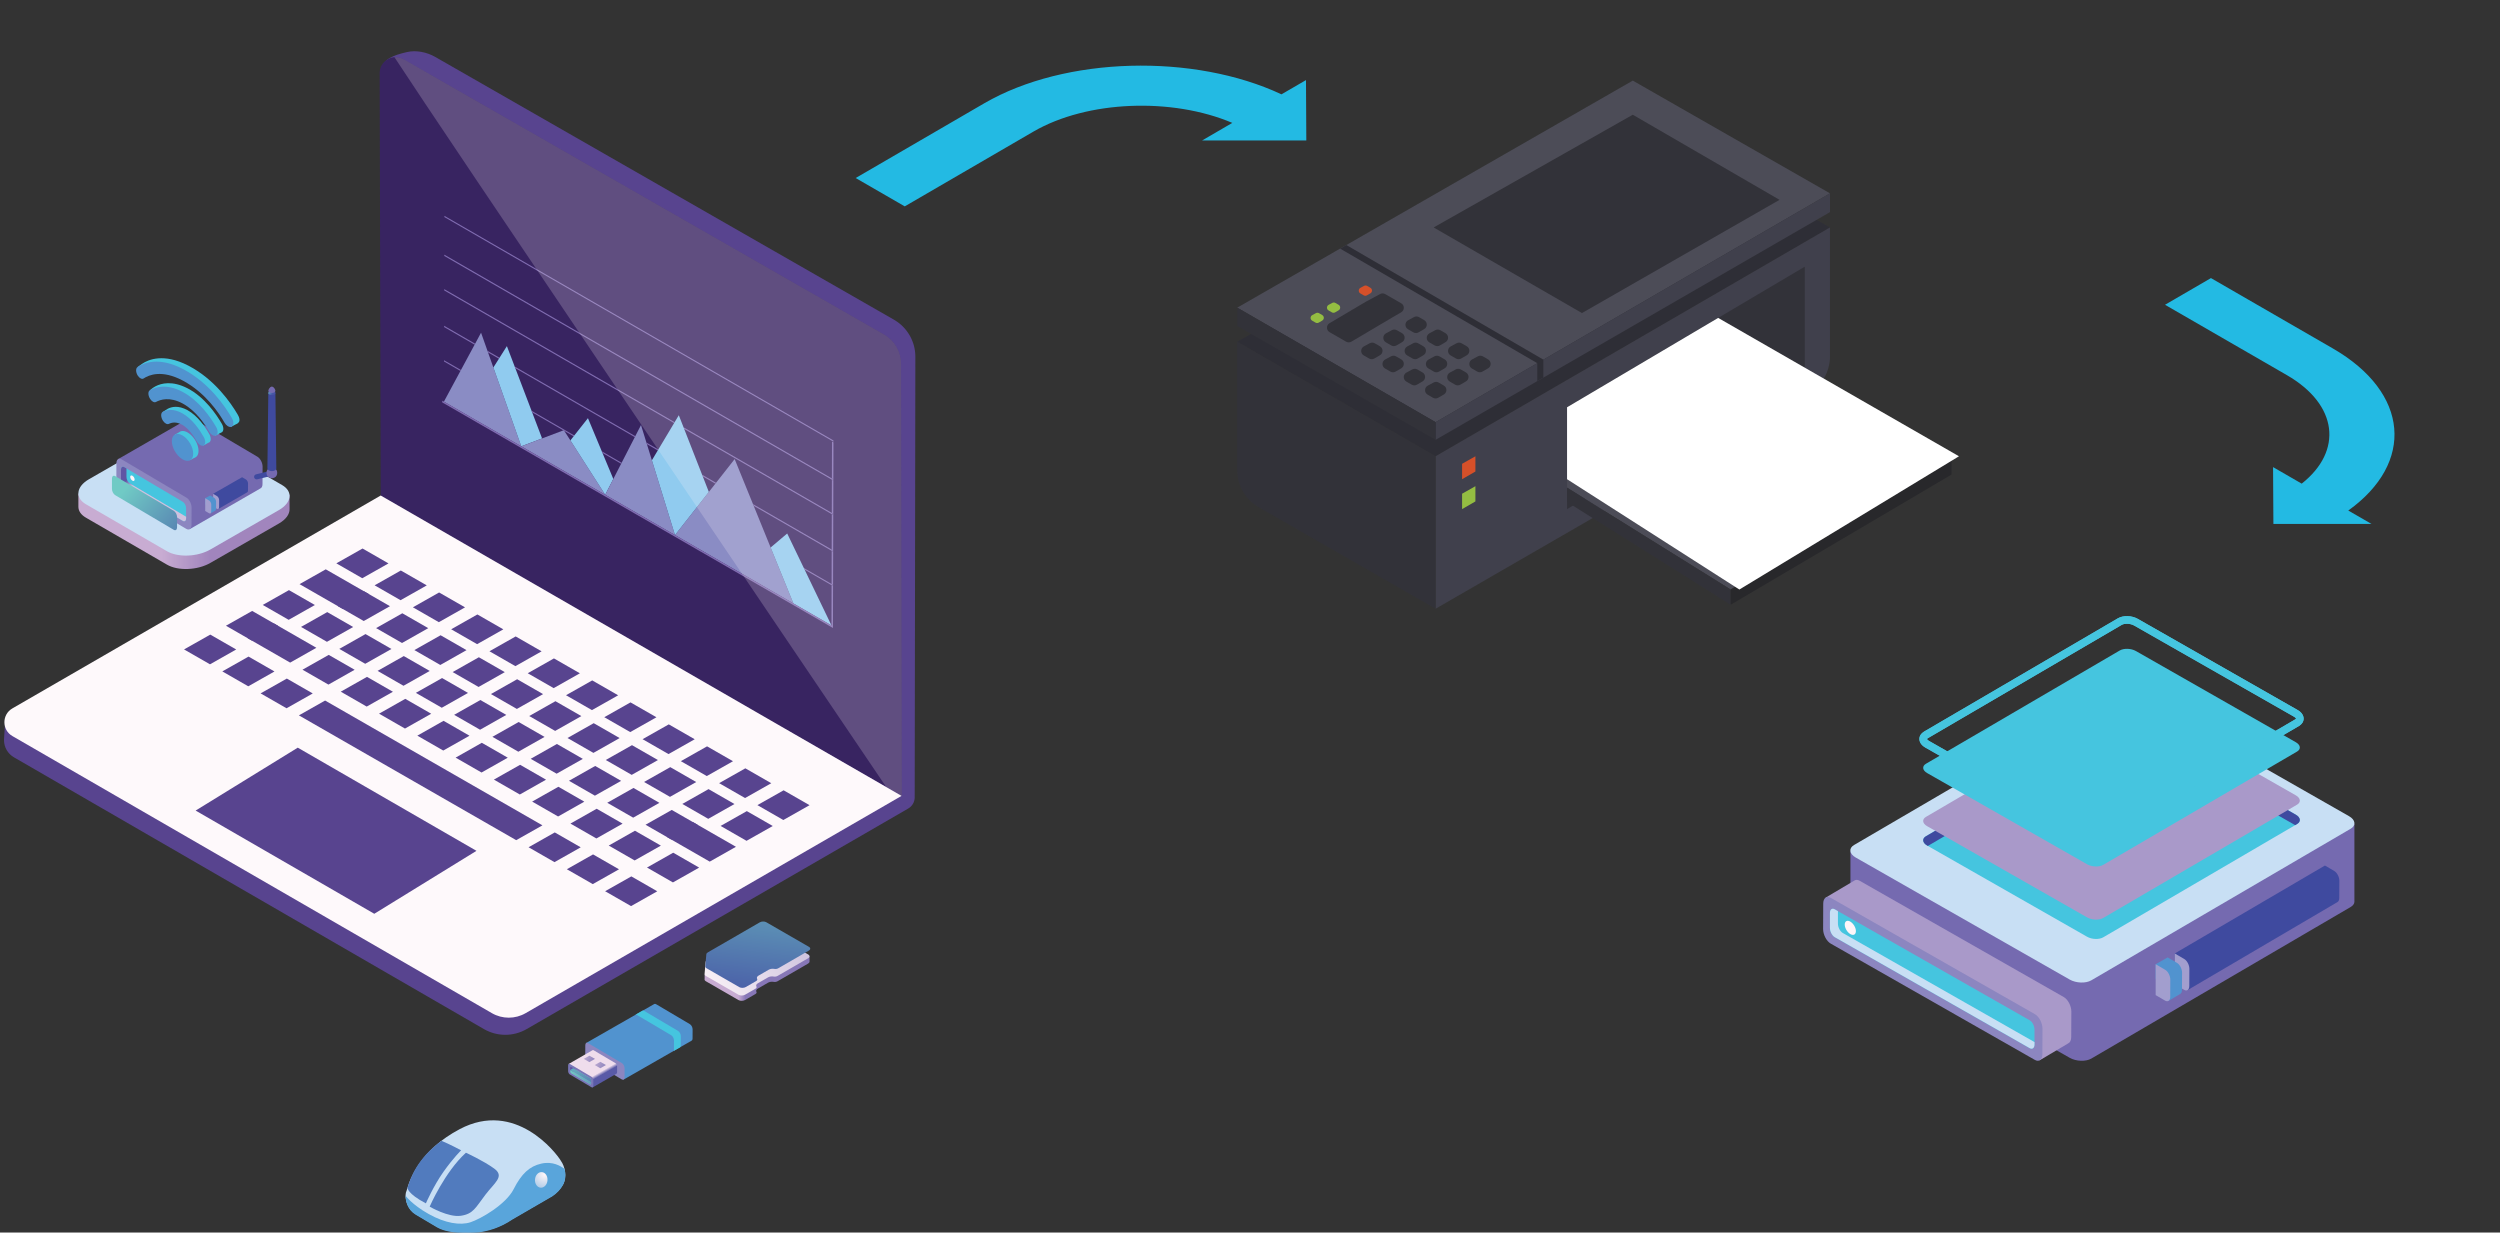 <?xml version="1.0" encoding="UTF-8"?>
<!-- Generator: Adobe Illustrator 16.0.0, SVG Export Plug-In . SVG Version: 6.00 Build 0)  -->
<!DOCTYPE svg PUBLIC "-//W3C//DTD SVG 1.1//EN" "http://www.w3.org/Graphics/SVG/1.1/DTD/svg11.dtd">
<svg version="1.1" id="Layer_1" xmlns="http://www.w3.org/2000/svg" xmlns:xlink="http://www.w3.org/1999/xlink" x="0px" y="0px" width="643px" height="317px" viewBox="0 0 643 317" enable-background="new 0 0 643 317" xml:space="preserve">
<rect x="0" y="0" width="643" height="317" fill="#333333" stroke="none"/>
<g>
	<path id="XMLID_1925_" fill="#756AB0" d="M605.553,231.988c0.008-0.08,0.009-0.163,0-0.247v-19.876l-30.341,1.666l-26.064-14.864   c-1.652-0.942-4.146-1.032-5.568-0.201l-31.726,18.542l-35.923,1.973v19.611c-0.149,0.707,0.31,1.491,1.345,2.082l55.041,31.389   c1.653,0.943,4.146,1.033,5.569,0.201l66.721-38.996C605.198,232.92,605.509,232.467,605.553,231.988L605.553,231.988   L605.553,231.988z"/>
	<path id="XMLID_857_" fill="#3F4A9F" d="M600.37,224.016l-2.397-1.404l0,0l-38.629,22.619v3.721l3.269,5.723l38.544-22.637   c0.305-0.145,0.5-0.525,0.501-1.083l0.022-4.431C601.681,225.557,601.095,224.436,600.37,224.016z"/>
	<path id="XMLID_853_" fill="#A29ECE" d="M561.799,246.665l-2.455-1.437v7.945l2.428,1.419c0.725,0.421,1.313-0.022,1.313-0.989   l0.021-4.43C563.108,248.208,562.522,247.085,561.799,246.665z"/>
	<path id="XMLID_847_" fill="#5193CF" d="M559.919,247.65l-2.399-1.401l0,0L554.438,248v3.721l3.269,5.723l2.996-1.77   c0.305-0.145,0.499-0.525,0.502-1.083l0.021-4.429C561.227,249.193,560.642,248.07,559.919,247.65z"/>
	<path id="XMLID_844_" fill="#A29ECE" d="M556.894,249.436L554.438,248v7.943l2.429,1.42c0.723,0.419,1.313-0.022,1.313-0.99   l0.021-4.43C558.201,250.979,557.616,249.854,556.894,249.436z"/>
	<path id="XMLID_1908_" fill="#A999C9" d="M530.813,256.449l-52.507-29.916c-0.468-0.271-0.896-0.301-1.232-0.127l0,0l0,0   c-0.007,0.004-0.011,0.006-0.017,0.01l-7.516,4.458l55.057,41.842l7.379-4.38c0.451-0.213,0.741-0.777,0.742-1.604l0.031-6.565   C532.754,258.734,531.886,257.07,530.813,256.449z"/>
	<path id="XMLID_1907_" fill="#8C86C0" d="M523.353,272.598l-52.51-29.914c-1.071-0.623-1.938-2.287-1.938-3.72l0.03-6.565   c0.003-1.432,0.875-2.088,1.947-1.467l52.509,29.918c1.071,0.621,1.938,2.286,1.937,3.719l-0.029,6.564   C525.296,272.563,524.424,273.221,523.353,272.598z"/>
	<path id="XMLID_1906_" fill="#45C5DF" d="M522.024,269.573l-50.129-28.537c-0.686-0.397-1.241-1.464-1.239-2.38v-3.842   c0.002-0.916,0.561-1.338,1.246-0.938l50.128,28.538c0.688,0.396,1.242,1.463,1.24,2.38v3.84   C523.269,269.55,522.71,269.971,522.024,269.573z"/>
	<path id="XMLID_1905_" fill="#C8DFF4" d="M473.957,239.959c-0.688-0.396-1.24-1.463-1.239-2.379l-0.001-3.229l-0.813-0.471   c-0.688-0.398-1.245,0.021-1.246,0.938v3.842c-0.002,0.915,0.555,1.98,1.24,2.38l50.128,28.536   c0.688,0.396,1.244-0.021,1.246-0.938v-0.613L473.957,239.959z"/>
	<path id="XMLID_1917_" fill="#C8DFF4" d="M604.606,213.143l-66.721,38.996c-1.424,0.832-3.916,0.741-5.569-0.201l-55.041-31.389   c-1.652-0.941-1.84-2.381-0.417-3.212l66.721-38.996c1.423-0.832,3.916-0.741,5.568,0.2l55.041,31.389   C605.841,210.874,606.028,212.311,604.606,213.143z"/>
	<path id="XMLID_1920_" fill="#45C5DF" d="M590.803,211.941l-49.852,29.137c-1.062,0.621-2.925,0.554-4.158-0.15l-41.124-23.451   c-1.235-0.705-1.375-1.778-0.313-2.4l49.849-29.135c1.063-0.623,2.928-0.555,4.161,0.149l41.124,23.451   C591.727,210.246,591.865,211.32,590.803,211.941z"/>
	<path id="XMLID_1927_" fill="#3F4A9F" d="M495.669,217.477l0.172,0.099l49.364-28.854c1.063-0.619,2.928-0.553,4.161,0.15   l40.952,23.354l0.483-0.283c1.063-0.619,0.924-1.694-0.313-2.398l-41.124-23.451c-1.233-0.705-3.098-0.771-4.161-0.15   l-49.849,29.136C494.294,215.697,494.434,216.771,495.669,217.477z"/>
	<path id="XMLID_1922_" fill="#A999C9" d="M590.803,206.963L540.951,236.1c-1.062,0.621-2.925,0.553-4.158-0.15l-41.124-23.452   c-1.235-0.703-1.375-1.778-0.313-2.397l49.849-29.138c1.063-0.621,2.928-0.554,4.161,0.149l41.124,23.451   C591.727,205.268,591.865,206.342,590.803,206.963z"/>
	<path id="XMLID_1923_" fill="#45C5DF" d="M590.803,193.302l-49.852,29.136c-1.062,0.623-2.925,0.555-4.158-0.149l-41.124-23.452   c-1.235-0.704-1.375-1.777-0.313-2.398l49.849-29.137c1.063-0.621,2.928-0.555,4.161,0.15l41.124,23.451   C591.727,191.605,591.865,192.68,590.803,193.302z"/>
	<g id="XMLID_1934_">
		<g>
			<g id="XMLID_91_">
				<path id="XMLID_92_" fill="#45C5DF" d="M539.113,216.422c-0.972,0-1.979-0.238-2.805-0.709l-41.123-23.451      c-0.96-0.547-1.513-1.348-1.519-2.193c-0.005-0.758,0.433-1.446,1.195-1.896l49.853-29.137c1.375-0.804,3.582-0.741,5.137,0.146      l41.123,23.452c0.959,0.548,1.513,1.347,1.518,2.194c0.004,0.757-0.433,1.445-1.197,1.895l-49.85,29.137      C540.8,216.234,539.972,216.422,539.113,216.422z M547.026,160.428c-0.509,0-0.989,0.096-1.328,0.293l-49.85,29.137      c-0.169,0.099-0.226,0.183-0.231,0.205c0.002,0.035,0.103,0.258,0.534,0.506l41.124,23.451c0.931,0.53,2.419,0.604,3.187,0.154      l49.849-29.135c0.17-0.1,0.227-0.186,0.231-0.205c-0.002-0.036-0.101-0.26-0.532-0.507l-41.125-23.452      C548.365,160.58,547.672,160.428,547.026,160.428z"/>
			</g>
			<g id="XMLID_87_">
				<path id="XMLID_88_" fill="#45C5DF" d="M539.113,216.422c-0.972,0-1.979-0.238-2.805-0.709l-41.123-23.451      c-0.96-0.547-1.513-1.348-1.519-2.193c-0.005-0.758,0.433-1.446,1.195-1.896l49.853-29.137c1.375-0.804,3.582-0.741,5.137,0.146      l41.123,23.452c0.959,0.548,1.513,1.347,1.518,2.194c0.004,0.757-0.433,1.445-1.197,1.895l-49.85,29.137      C540.8,216.234,539.972,216.422,539.113,216.422z M547.026,160.428c-0.509,0-0.989,0.096-1.328,0.293l-49.85,29.137      c-0.169,0.099-0.226,0.183-0.231,0.205c0.002,0.035,0.103,0.258,0.534,0.506l41.124,23.451c0.931,0.53,2.419,0.604,3.187,0.154      l49.849-29.135c0.17-0.1,0.227-0.186,0.231-0.205c-0.002-0.036-0.101-0.26-0.532-0.507l-41.125-23.452      C548.365,160.58,547.672,160.428,547.026,160.428z"/>
			</g>
		</g>
	</g>
</g>
<g display="none">
	<path id="XMLID_70_" display="inline" fill="#756AB0" d="M605.553,403.016c0.008-0.08,0.009-0.164,0-0.248v-19.875l-30.341,1.666   l-26.064-14.865c-1.652-0.941-4.146-1.031-5.568-0.2l-31.726,18.542l-35.923,1.973v19.611c-0.149,0.707,0.31,1.49,1.345,2.082   l55.041,31.389c1.653,0.943,4.146,1.033,5.569,0.201l66.721-38.996C605.198,403.945,605.509,403.493,605.553,403.016   L605.553,403.016L605.553,403.016z"/>
	<path id="XMLID_68_" display="inline" fill="#3F4A9F" d="M600.37,395.041l-2.397-1.402l0,0l-38.629,22.617v3.721l3.269,5.724   l38.544-22.638c0.305-0.145,0.5-0.525,0.501-1.082l0.022-4.431C601.681,396.583,601.095,395.461,600.37,395.041z"/>
	<path id="XMLID_67_" display="inline" fill="#A29ECE" d="M561.799,417.691l-2.455-1.437v7.945l2.428,1.419   c0.725,0.421,1.313-0.023,1.313-0.989l0.021-4.43C563.108,419.234,562.522,418.111,561.799,417.691z"/>
	<path id="XMLID_66_" display="inline" fill="#5193CF" d="M559.919,418.678l-2.399-1.402l0,0l-3.081,1.752v3.72l3.269,5.723   l2.996-1.769c0.305-0.146,0.499-0.526,0.502-1.083l0.021-4.429C561.227,420.221,560.642,419.098,559.919,418.678z"/>
	<path id="XMLID_65_" display="inline" fill="#A29ECE" d="M556.894,420.461l-2.455-1.436v7.944l2.429,1.419   c0.723,0.419,1.313-0.021,1.313-0.989l0.021-4.43C558.201,422.004,557.616,420.88,556.894,420.461z"/>
	<path id="XMLID_63_" display="inline" fill="#A999C9" d="M530.813,427.476l-52.507-29.915c-0.468-0.271-0.896-0.301-1.232-0.127   l0,0l0,0c-0.007,0.004-0.011,0.006-0.017,0.01l-7.516,4.457l55.057,41.843l7.379-4.38c0.451-0.213,0.741-0.778,0.742-1.604   l0.031-6.564C532.754,429.762,531.886,428.097,530.813,427.476z"/>
	<path id="XMLID_58_" display="inline" fill="#8C86C0" d="M523.353,443.624l-52.51-29.915c-1.071-0.622-1.938-2.287-1.938-3.719   l0.03-6.566c0.003-1.431,0.875-2.087,1.947-1.466l52.509,29.917c1.071,0.622,1.938,2.287,1.937,3.719l-0.029,6.565   C525.296,443.59,524.424,444.247,523.353,443.624z"/>
	<path id="XMLID_56_" display="inline" fill="#45C5DF" d="M522.024,440.6l-50.129-28.537c-0.686-0.397-1.241-1.463-1.239-2.379   v-3.842c0.002-0.917,0.561-1.338,1.246-0.939l50.128,28.539c0.688,0.396,1.242,1.463,1.24,2.38v3.84   C523.269,440.576,522.71,440.996,522.024,440.6z"/>
	<path id="XMLID_53_" display="inline" fill="#C8DFF4" d="M473.957,410.984c-0.688-0.396-1.24-1.463-1.239-2.379l-0.001-3.228   l-0.813-0.471c-0.688-0.398-1.245,0.021-1.246,0.938v3.841c-0.002,0.916,0.555,1.981,1.24,2.381l50.128,28.535   c0.688,0.397,1.244-0.021,1.246-0.938v-0.613L473.957,410.984z"/>
	<path id="XMLID_51_" display="inline" fill="#C8DFF4" d="M604.606,384.169l-66.721,38.996c-1.424,0.831-3.916,0.741-5.569-0.201   l-55.041-31.389c-1.652-0.942-1.84-2.382-0.417-3.212l66.721-38.996c1.423-0.832,3.916-0.741,5.568,0.199l55.041,31.39   C605.841,381.9,606.028,383.337,604.606,384.169z"/>
	<path id="XMLID_49_" display="inline" fill="#45C5DF" d="M590.803,382.968l-49.852,29.138c-1.062,0.621-2.925,0.554-4.158-0.15   l-41.124-23.452c-1.235-0.704-1.375-1.778-0.313-2.399l49.849-29.136c1.063-0.622,2.928-0.555,4.161,0.15l41.124,23.45   C591.727,381.271,591.865,382.348,590.803,382.968z"/>
	<path id="XMLID_47_" display="inline" fill="#3F4A9F" d="M495.669,388.502l0.172,0.1l49.364-28.854   c1.063-0.62,2.928-0.554,4.161,0.149l40.952,23.354l0.483-0.283c1.063-0.62,0.924-1.694-0.313-2.399l-41.124-23.45   c-1.233-0.705-3.098-0.772-4.161-0.149l-49.849,29.135C494.294,386.725,494.434,387.798,495.669,388.502z"/>
	<path id="XMLID_45_" display="inline" fill="#A999C9" d="M590.803,377.989l-49.852,29.136c-1.062,0.622-2.925,0.555-4.158-0.15   l-41.124-23.451c-1.235-0.703-1.375-1.778-0.313-2.398l49.849-29.137c1.063-0.621,2.928-0.555,4.161,0.15l41.124,23.45   C591.727,376.294,591.865,377.368,590.803,377.989z"/>
	<path id="XMLID_43_" display="inline" fill="#45C5DF" d="M590.803,376.328l-49.852,29.136c-1.062,0.622-2.925,0.554-4.158-0.149   l-41.124-23.453c-1.235-0.703-1.375-1.777-0.313-2.398l49.849-29.136c1.063-0.621,2.928-0.556,4.161,0.149l41.124,23.451   C591.727,374.633,591.865,375.706,590.803,376.328z"/>
	<g id="XMLID_1_" display="inline">
		<g>
			<g id="XMLID_29_">
				<path id="XMLID_30_" fill="#45C5DF" d="M539.113,399.448c-0.972,0-1.979-0.238-2.805-0.71l-41.123-23.45      c-0.96-0.547-1.513-1.349-1.519-2.194c-0.005-0.758,0.433-1.445,1.195-1.895l49.853-29.137c1.375-0.805,3.582-0.742,5.137,0.146      l41.123,23.452c0.959,0.547,1.513,1.347,1.518,2.193c0.004,0.758-0.433,1.446-1.197,1.896l-49.85,29.136      C540.8,399.262,539.972,399.448,539.113,399.448z M547.026,343.454c-0.509,0-0.989,0.095-1.328,0.293l-49.85,29.136      c-0.169,0.1-0.226,0.184-0.231,0.205c0.002,0.036,0.103,0.26,0.534,0.506l41.124,23.452c0.931,0.53,2.419,0.603,3.187,0.154      l49.849-29.136c0.17-0.1,0.227-0.185,0.231-0.205c-0.002-0.035-0.101-0.26-0.532-0.506L548.884,343.9      C548.365,343.605,547.672,343.454,547.026,343.454z"/>
			</g>
			<g id="XMLID_25_">
				<path id="XMLID_26_" fill="#45C5DF" d="M539.113,399.448c-0.972,0-1.979-0.238-2.805-0.71l-41.123-23.45      c-0.96-0.547-1.513-1.349-1.519-2.194c-0.005-0.758,0.433-1.445,1.195-1.895l49.853-29.137c1.375-0.805,3.582-0.742,5.137,0.146      l41.123,23.452c0.959,0.547,1.513,1.347,1.518,2.193c0.004,0.758-0.433,1.446-1.197,1.896l-49.85,29.136      C540.8,399.262,539.972,399.448,539.113,399.448z M547.026,343.454c-0.509,0-0.989,0.095-1.328,0.293l-49.85,29.136      c-0.169,0.1-0.226,0.184-0.231,0.205c0.002,0.036,0.103,0.26,0.534,0.506l41.124,23.452c0.931,0.53,2.419,0.603,3.187,0.154      l49.849-29.136c0.17-0.1,0.227-0.185,0.231-0.205c-0.002-0.035-0.101-0.26-0.532-0.506L548.884,343.9      C548.365,343.605,547.672,343.454,547.026,343.454z"/>
			</g>
		</g>
	</g>
</g>
<linearGradient id="XMLID_3_" gradientUnits="userSpaceOnUse" x1="754.31" y1="-328.536" x2="752.221" y2="-323.733" gradientTransform="matrix(1 0 0 -1 -273.6 -78.84)">
	<stop offset="0" style="stop-color:#8575B5"/>
	<stop offset="1" style="stop-color:#FEF6F9"/>
</linearGradient>
<path id="XMLID_1937_" fill="url(#XMLID_3_)" d="M474.465,237.793c-0.004,0.874,0.627,1.964,1.415,2.439  c0.797,0.481,1.455,0.154,1.461-0.736c0.005-0.893-0.646-1.997-1.444-2.461C475.106,236.574,474.47,236.916,474.465,237.793z"/>
<g>
	<path id="XMLID_832_" fill="#C8DFF4" d="M144.271,298.589c0-0.005,0-0.006,0-0.011c-1.229-2.102-11.757-15.73-26.046-8.158   c-10.074,5.337-12.767,12.68-13.629,15.751c-0.184,0.394-0.281,0.804-0.289,1.222c-0.004,0.024-0.008,0.041-0.008,0.041l0.01,0.004   c-0.005,1.437,0.581,3.642,2.604,4.842l5.541,3.287c2.051,1.218,5.897,1.586,9.484,1.365c3.521-0.217,6.91-1.416,9.826-3.402   l10.313-5.973c1.113-0.761,2.08-1.734,2.726-2.914C145.892,302.646,145.298,299.977,144.271,298.589z"/>
	<path id="XMLID_827_" fill="#517BBE" d="M110.512,310.346c0,0,3.832-8.859,9.322-13.867c0,0,4.535,2.076,7.279,4.08   c2.745,2.002,0.111,3.599-2.254,6.705c-2.555,3.352-3.117,4.959-6.335,5.432C115.308,313.169,110.512,310.346,110.512,310.346z"/>
	<path id="XMLID_836_" fill="#517BBE" d="M104.804,305.498L104.804,305.498c0,0-0.076,1.494,4.732,4.004   c0,0,1.985-4.544,4.542-8.141c2.555-3.596,4.524-5.5,4.524-5.5s-3.025-1.623-5.07-2.449   C107.246,298.085,105.632,302.832,104.804,305.498z"/>
	<path id="XMLID_837_" fill="#59A5DB" d="M104.309,307.577c-0.003,1.438,0.582,3.646,2.604,4.847l5.542,3.285   c2.05,1.217,5.896,1.586,9.485,1.364c3.521-0.218,6.909-1.412,9.824-3.401l10.313-5.977c1.112-0.756,2.08-1.73,2.727-2.914   c0.71-1.303,0.756-2.834,0.38-4.17c-0.956-0.663-2.97-2.006-5.972-1.329c-3.002,0.676-5.089,2.59-7.098,6.563   c-2.008,3.973-8.496,7.668-11.104,8.518c-2.604,0.852-6.479,0.283-10.774-2.129c-4.294-2.416-5.931-4.7-5.931-4.7   c-0.003,0.026-0.007,0.043-0.007,0.043H104.309z"/>
	
		<radialGradient id="XMLID_4_" cx="442.331" cy="-417.997" r="8.488" gradientTransform="matrix(0.997 0.079 0.079 -0.997 -267.882 -149.615)" gradientUnits="userSpaceOnUse">
		<stop offset="0.008" style="stop-color:#FEF6F9"/>
		<stop offset="1" style="stop-color:#4B93CF"/>
	</radialGradient>
	<path id="XMLID_909_" fill="url(#XMLID_4_)" d="M140.813,303.598c-0.085,1.105-0.877,1.947-1.766,1.879   c-0.888-0.07-1.537-1.027-1.449-2.135c0.088-1.105,0.878-1.949,1.767-1.878C140.252,301.533,140.902,302.486,140.813,303.598z"/>
</g>
<g id="_x34_">
	
		<linearGradient id="XMLID_5_" gradientUnits="userSpaceOnUse" x1="465.331" y1="-327.726" x2="463.475" y2="-327.726" gradientTransform="matrix(1 0 0 -1 -273.6 -78.84)">
		<stop offset="0" style="stop-color:#8777B7"/>
		<stop offset="1" style="stop-color:#C8ACD2"/>
	</linearGradient>
	<path id="XMLID_1904_" fill="url(#XMLID_5_)" d="M208.21,247.344L208.21,247.344l0.001-1.371l-2.118-0.135l-9.184-5.297   c-0.45-0.259-1.199-0.247-1.676,0.027l-13.375,7.731c-0.221,0.127-0.354,0.298-0.37,0.472l-0.167,1.871l-0.088,0.032v0.951   l-0.021,0.251c-0.005,0.057,0.005,0.107,0.021,0.16v0.007h0.003c0.042,0.125,0.143,0.238,0.298,0.328l8.428,4.858   c0.45,0.261,1.201,0.248,1.675-0.026l2.644-1.526c0.264-0.152,0.39-0.373,0.274-0.568c-0.166-0.279-0.044-0.608,0.36-0.842   l2.625-1.519c0.402-0.233,0.976-0.304,1.46-0.208c0.335,0.064,0.719-0.008,0.98-0.159l7.86-4.543   C208.083,247.699,208.206,247.521,208.21,247.344z"/>
	<g id="XMLID_1894_">
		
			<linearGradient id="XMLID_6_" gradientUnits="userSpaceOnUse" x1="308.142" y1="-243.274" x2="251.219" y2="-210.081" gradientTransform="matrix(0.866 -0.5 -1 -0.577 -251.144 253.994)">
			<stop offset="0" style="stop-color:#8575B5"/>
			<stop offset="1" style="stop-color:#FEF6F9"/>
		</linearGradient>
		<path id="XMLID_1903_" fill="url(#XMLID_6_)" d="M195.234,239.199l-13.375,7.73c-0.221,0.127-0.354,0.297-0.37,0.473l-0.276,3.104    c-0.018,0.187,0.1,0.366,0.323,0.495l8.428,4.859c0.45,0.259,1.201,0.248,1.675-0.027l2.645-1.527    c0.263-0.151,0.389-0.373,0.273-0.566c-0.166-0.279-0.044-0.61,0.36-0.844l2.625-1.518c0.402-0.232,0.976-0.304,1.46-0.208    c0.335,0.065,0.719-0.009,0.98-0.159l7.86-4.543c0.475-0.273,0.496-0.709,0.046-0.969l-10.978-6.33    C196.459,238.912,195.71,238.925,195.234,239.199z"/>
		<g id="XMLID_1895_">
			
				<linearGradient id="XMLID_7_" gradientUnits="userSpaceOnUse" x1="257.179" y1="-213.426" x2="269.272" y2="-219.658" gradientTransform="matrix(0.866 -0.5 -1 -0.577 -251.144 253.994)">
				<stop offset="0" style="stop-color:#5356A5"/>
				<stop offset="1" style="stop-color:#4EC5D4"/>
			</linearGradient>
			<path id="XMLID_1897_" fill="url(#XMLID_7_)" d="M189.287,249.48l1.043-0.727c0.436,0.17,0.845,0.244,1.229,0.221     c0.383-0.023,0.755-0.14,1.114-0.347c0.381-0.221,0.591-0.431,0.633-0.63c0.04-0.2-0.042-0.359-0.246-0.479     c-0.132-0.074-0.284-0.115-0.458-0.121c-0.173-0.006-0.395,0.029-0.666,0.106c-0.184,0.056-0.579,0.19-1.188,0.408     c-0.784,0.278-1.411,0.433-1.883,0.454c-0.666,0.031-1.219-0.079-1.657-0.332c-0.283-0.163-0.463-0.364-0.54-0.604     c-0.076-0.24-0.021-0.49,0.169-0.748s0.511-0.518,0.96-0.777c0.735-0.426,1.442-0.657,2.118-0.695     c0.677-0.039,1.278,0.084,1.809,0.367l-1.135,0.711c-0.335-0.135-0.649-0.189-0.94-0.166s-0.604,0.133-0.937,0.325     c-0.344,0.198-0.546,0.392-0.606,0.581c-0.039,0.123,0.014,0.226,0.156,0.309c0.131,0.075,0.302,0.105,0.513,0.094     c0.27-0.02,0.756-0.156,1.458-0.414c0.705-0.26,1.264-0.429,1.678-0.509c0.412-0.079,0.815-0.097,1.21-0.05     c0.395,0.048,0.768,0.173,1.12,0.375c0.316,0.184,0.521,0.409,0.611,0.678c0.092,0.268,0.035,0.538-0.171,0.813     c-0.206,0.274-0.563,0.56-1.073,0.854c-0.738,0.428-1.47,0.662-2.191,0.704C190.694,249.93,189.984,249.794,189.287,249.48z"/>
			
				<linearGradient id="XMLID_8_" gradientUnits="userSpaceOnUse" x1="258.743" y1="-211.261" x2="270.807" y2="-217.478" gradientTransform="matrix(0.866 -0.5 -1 -0.577 -251.144 253.994)">
				<stop offset="0" style="stop-color:#5356A5"/>
				<stop offset="1" style="stop-color:#4EC5D4"/>
			</linearGradient>
			<path id="XMLID_1899_" fill="url(#XMLID_8_)" d="M191.296,243.995l2.162-1.251c0.486-0.28,0.895-0.475,1.221-0.583     c0.439-0.144,0.904-0.216,1.394-0.216c0.491,0,0.978,0.064,1.461,0.195c0.481,0.131,0.983,0.348,1.503,0.646     c0.458,0.263,0.791,0.523,1.001,0.785c0.256,0.316,0.375,0.627,0.353,0.928c-0.016,0.229-0.146,0.473-0.389,0.736     c-0.184,0.195-0.493,0.42-0.93,0.672l-2.226,1.285L191.296,243.995z M193.418,243.854l3.675,2.119l0.884-0.511     c0.33-0.19,0.55-0.339,0.662-0.442c0.146-0.14,0.229-0.274,0.246-0.41c0.019-0.135-0.057-0.299-0.226-0.488     c-0.168-0.189-0.468-0.407-0.896-0.654c-0.429-0.248-0.799-0.415-1.108-0.501c-0.31-0.087-0.6-0.125-0.873-0.114     c-0.271,0.008-0.543,0.063-0.809,0.166c-0.2,0.073-0.541,0.25-1.023,0.529L193.418,243.854z"/>
		</g>
	</g>
	
		<linearGradient id="XMLID_9_" gradientUnits="userSpaceOnUse" x1="466.899" y1="-338.319" x2="472.144" y2="-293.722" gradientTransform="matrix(1 0 0 -1 -273.6 -78.84)">
		<stop offset="0" style="stop-color:#4755A5"/>
		<stop offset="1" style="stop-color:#70CAC5"/>
	</linearGradient>
	<path id="XMLID_1896_" fill="url(#XMLID_9_)" d="M195.417,237.227l-13.376,7.731c-0.222,0.127-0.354,0.296-0.368,0.474   l-0.277,3.104c-0.017,0.188,0.101,0.365,0.323,0.494l8.428,4.861c0.45,0.26,1.201,0.246,1.675-0.029l2.645-1.526   c0.262-0.149,0.388-0.373,0.272-0.565c-0.166-0.279-0.044-0.611,0.359-0.845l2.625-1.518c0.403-0.232,0.977-0.304,1.459-0.208   c0.335,0.064,0.72-0.008,0.982-0.158l7.859-4.544c0.476-0.274,0.496-0.707,0.045-0.968L197.09,237.2   C196.643,236.939,195.892,236.951,195.417,237.227z"/>
</g>
<g>
	<path id="XMLID_1912_" fill="#5193CF" d="M177.445,263.419l-8.715-5.149c-0.167-0.097-0.319-0.105-0.439-0.045l0,0l0,0   c-0.002,0.002-0.004,0.004-0.006,0.004l-17.531,10.031l9.625,9.414l17.482-10.005c0.16-0.076,0.266-0.278,0.266-0.573l0.012-2.347   C178.139,264.236,177.829,263.643,177.445,263.419z"/>
	<path id="XMLID_1911_" fill="#8C86C0" d="M159.933,277.632l-8.714-5.149c-0.383-0.223-0.694-0.817-0.692-1.33l0.012-2.346   c0.001-0.513,0.313-0.748,0.695-0.524l8.716,5.149c0.384,0.221,0.693,0.816,0.692,1.328l-0.011,2.348   C160.629,277.62,160.316,277.854,159.933,277.632z"/>
	
		<linearGradient id="XMLID_10_" gradientUnits="userSpaceOnUse" x1="427.776" y1="-355.634" x2="427.35" y2="-354.884" gradientTransform="matrix(1 0 0 -1 -273.6 -78.84)">
		<stop offset="0" style="stop-color:#595AA7"/>
		<stop offset="1" style="stop-color:#EFDDEC"/>
	</linearGradient>
	<path id="XMLID_1910_" fill="url(#XMLID_10_)" d="M158.278,273.436l-5.586-3.303c-0.106-0.061-0.206-0.066-0.282-0.027l0,0l0,0   c-0.001,0.002-0.002,0.002-0.004,0.002l-6.141,3.539l6.171,6.035l6.11-3.521c0.103-0.049,0.17-0.18,0.17-0.367l0.007-1.506   C158.723,273.959,158.524,273.577,158.278,273.436z"/>
	<path id="XMLID_1909_" fill="#7876B7" d="M152.15,279.654l-5.586-3.303c-0.246-0.143-0.444-0.523-0.444-0.853l0.007-1.505   c0.001-0.329,0.201-0.479,0.445-0.336l5.588,3.302c0.245,0.142,0.444,0.522,0.443,0.853l-0.007,1.504   C152.596,279.646,152.396,279.796,152.15,279.654z"/>
	
		<linearGradient id="XMLID_11_" gradientUnits="userSpaceOnUse" x1="421.828" y1="-353.461" x2="422.232" y2="-354.2" gradientTransform="matrix(1 0 0 -1 -273.6 -78.84)">
		<stop offset="0" style="stop-color:#6055A4"/>
		<stop offset="1" style="stop-color:#A79DCD"/>
	</linearGradient>
	<path id="XMLID_1913_" fill="url(#XMLID_11_)" d="M151.765,278.883l-4.854-2.874c-0.151-0.087-0.273-0.321-0.273-0.524v-0.848   c0-0.201,0.124-0.295,0.275-0.207l4.853,2.875c0.151,0.088,0.274,0.321,0.273,0.524v0.847   C152.04,278.878,151.917,278.971,151.765,278.883z"/>
	
		<linearGradient id="XMLID_12_" gradientUnits="userSpaceOnUse" x1="436.612" y1="-362.897" x2="420.007" y2="-354.469" gradientTransform="matrix(1 0 0 -1 -273.6 -78.84)">
		<stop offset="0" style="stop-color:#4755A5"/>
		<stop offset="1" style="stop-color:#70CAC5"/>
	</linearGradient>
	<path id="XMLID_1918_" fill="url(#XMLID_12_)" d="M152.04,278.676v-0.299l-5.401-3.162v0.27c0,0.203,0.122,0.438,0.273,0.524   l4.854,2.874C151.917,278.971,152.04,278.878,152.04,278.676z"/>
	
		<linearGradient id="XMLID_13_" gradientUnits="userSpaceOnUse" x1="432.737" y1="-360.168" x2="416.582" y2="-351.969" gradientTransform="matrix(1 0 0 -1 -273.6 -78.84)">
		<stop offset="0" style="stop-color:#4755A5"/>
		<stop offset="1" style="stop-color:#70CAC5"/>
	</linearGradient>
	<path id="XMLID_1919_" fill="url(#XMLID_13_)" d="M152.04,278.377v-0.548c0-0.203-0.122-0.438-0.273-0.524l-4.343-2.572l0,0   l-0.785,0.483L152.04,278.377z"/>
	
		<linearGradient id="XMLID_14_" gradientUnits="userSpaceOnUse" x1="429.148" y1="-353.203" x2="422.489" y2="-349.823" gradientTransform="matrix(1 0 0 -1 -273.6 -78.84)">
		<stop offset="0" style="stop-color:#595AA7"/>
		<stop offset="1" style="stop-color:#D7BFDC"/>
	</linearGradient>
	<polygon id="XMLID_1914_" fill="url(#XMLID_14_)" points="150.142,272.342 151.588,271.523 153.032,272.342 151.578,273.176  "/>
	
		<linearGradient id="XMLID_15_" gradientUnits="userSpaceOnUse" x1="431.959" y1="-354.782" x2="425.301" y2="-351.402" gradientTransform="matrix(1 0 0 -1 -273.6 -78.84)">
		<stop offset="0" style="stop-color:#595AA7"/>
		<stop offset="1" style="stop-color:#D7BFDC"/>
	</linearGradient>
	<polygon id="XMLID_1915_" fill="url(#XMLID_15_)" points="152.953,273.923 154.399,273.104 155.843,273.923 154.389,274.758  "/>
	<path id="XMLID_1921_" fill="#45C5DF" d="M174.406,265.16l-8.736-5.163c-0.167-0.099-0.321-0.108-0.441-0.047l0,0   c-0.002,0.002-0.004,0.003-0.005,0.005l-1.833,1.059l0,0l-0.005,0.004c0.002,0,0.004-0.002,0.005-0.004l0,0   c0.122-0.062,0.277-0.051,0.446,0.047l8.811,5.207c0.388,0.226,0.702,0.828,0.7,1.344l-0.011,2.373c0,0.127-0.022,0.23-0.057,0.32   l1.544-0.884c0.16-0.075,0.265-0.278,0.266-0.575l0.012-2.354C175.102,265.979,174.792,265.383,174.406,265.16z"/>
</g>
<g>
	
		<linearGradient id="XMLID_16_" gradientUnits="userSpaceOnUse" x1="327.531" y1="-209.51" x2="315.116" y2="-209.51" gradientTransform="matrix(1 0 0 -1 -273.6 -78.84)">
		<stop offset="0" style="stop-color:#A185BD"/>
		<stop offset="1" style="stop-color:#C8ACD2"/>
	</linearGradient>
	<path id="XMLID_2964_" fill="url(#XMLID_16_)" d="M74.476,130.943l-0.02-3.724l-3.642-0.018l-19.126-11.089   c-2.854-1.654-7.847-1.456-11.148,0.444l-17.644,10.145c-0.144,0.082-0.28,0.167-0.414,0.254l-2.321-0.013v3.454h0.002   c0.021,1.028,0.653,2.002,1.923,2.739L42.95,145.23c2.854,1.653,7.845,1.457,11.147-0.444l17.644-10.145   C73.576,133.587,74.502,132.229,74.476,130.943L74.476,130.943z"/>
	<path id="XMLID_2963_" fill="#C8DFF4" d="M42.95,141.778l-20.864-12.094c-2.855-1.656-2.492-4.537,0.81-6.436l17.644-10.147   c3.303-1.897,8.295-2.095,11.148-0.441l20.864,12.094c2.855,1.655,2.492,4.534-0.811,6.436l-17.644,10.144   C50.795,143.234,45.804,143.432,42.95,141.778z"/>
	<path id="XMLID_282_" fill="#756AB0" d="M66.213,117.472l-16.675-9.852c-0.32-0.187-0.612-0.204-0.843-0.086l0,0l0,0   c-0.004,0.001-0.008,0.004-0.01,0.006l-18.33,10.561l18.418,18.013l18.234-10.508c0.309-0.146,0.507-0.534,0.509-1.098l0.021-4.493   C67.54,119.039,66.947,117.899,66.213,117.472z"/>
	<path id="XMLID_281_" fill="#8C86C0" d="M47.921,136.032l-16.673-9.855c-0.734-0.424-1.329-1.563-1.326-2.544l0.021-4.49   c0.002-0.979,0.6-1.427,1.332-1.002l16.675,9.852c0.733,0.427,1.326,1.564,1.325,2.546l-0.021,4.49   C49.252,136.007,48.656,136.458,47.921,136.032z"/>
	<path id="XMLID_280_" fill="#45C5DF" d="M47.013,133.963l-15.046-8.909c-0.47-0.273-0.849-1.004-0.849-1.631v-2.625   c0.002-0.629,0.383-0.916,0.853-0.641l15.046,8.908c0.469,0.272,0.851,1,0.848,1.626v2.629   C47.865,133.945,47.483,134.234,47.013,133.963z"/>
	
		<linearGradient id="SVGID_1_" gradientUnits="userSpaceOnUse" x1="308.719" y1="-200.659" x2="309.898" y2="-202.448" gradientTransform="matrix(1 0 0 -1 -273.6 -78.84)">
		<stop offset="0" style="stop-color:#6055A4"/>
		<stop offset="1" style="stop-color:#CFC1DF"/>
	</linearGradient>
	<path fill="url(#SVGID_1_)" d="M47.868,132.902v0.421c-0.002,0.627-0.385,0.915-0.854,0.642l-15.046-8.908   c-0.47-0.275-0.85-1.003-0.849-1.629v-2.629c0.001-0.626,0.383-0.915,0.853-0.641l0.557,0.323v2.208   c-0.001,0.626,0.38,1.354,0.85,1.626L47.868,132.902z"/>
	<g id="XMLID_354_">
		<g>
			<path id="XMLID_31_" fill="#3F4A9F" d="M65.368,122.797L65.368,122.797c-0.086-0.354,0.131-0.709,0.483-0.796l2.771-0.677     c0.353-0.087,0.71,0.131,0.797,0.482l0,0c0.087,0.354-0.131,0.711-0.484,0.798l-2.77,0.677     C65.811,123.368,65.456,123.151,65.368,122.797z"/>
		</g>
	</g>
	<circle id="XMLID_350_" fill="#756AB0" cx="69.922" cy="121.619" r="1.376"/>
	<path id="XMLID_352_" fill="#3F4A9F" d="M70.833,101.066h-1.822l-0.236,19.389c0,0.397,0.514,0.722,1.148,0.722   c0.633,0,1.145-0.324,1.145-0.722L70.833,101.066z"/>
	
		<linearGradient id="XMLID_17_" gradientUnits="userSpaceOnUse" x1="343.721" y1="-180.06" x2="342.48" y2="-179.077" gradientTransform="matrix(1 0 0 -1 -273.6 -78.84)">
		<stop offset="0" style="stop-color:#4755A5"/>
		<stop offset="1" style="stop-color:#70CAC5"/>
	</linearGradient>
	<ellipse id="XMLID_345_" fill="url(#XMLID_17_)" cx="69.923" cy="101.066" rx="0.911" ry="0.549"/>
	<path id="XMLID_346_" fill="#756AB0" d="M70.833,100.516c0,0.304-0.408,0.55-0.91,0.55c-0.504,0-0.912-0.247-0.912-0.55   c0-0.303,0.408-1.08,0.912-1.08C70.425,99.436,70.833,100.213,70.833,100.516z"/>
	
		<linearGradient id="XMLID_18_" gradientUnits="userSpaceOnUse" x1="328.616" y1="-223.625" x2="306.149" y2="-204.221" gradientTransform="matrix(1 0 0 -1 -273.6 -78.84)">
		<stop offset="0" style="stop-color:#4755A5"/>
		<stop offset="1" style="stop-color:#70CAC5"/>
	</linearGradient>
	<path id="XMLID_353_" fill="url(#XMLID_18_)" d="M44.688,136.271l-15.047-8.909c-0.47-0.271-0.851-1-0.848-1.626v-2.629   c0-0.626,0.382-0.915,0.852-0.643l15.046,8.911c0.471,0.271,0.85,1.001,0.849,1.628v2.628   C45.538,136.256,45.157,136.544,44.688,136.271z"/>
	<g id="_x34__3_">
		<path id="XMLID_344_" fill="#45C5DF" d="M46.635,110.885l0.011-0.001l0.001,0.001c0.454-0.101,1.013,0.003,1.615,0.351    c1.552,0.89,2.813,3.013,2.801,4.732c-0.004,0.66-0.196,1.159-0.52,1.474v0.002l-0.004,0.002c-0.167,0.16-0.54,0.364-0.77,0.423    l-0.956,0.524l-3.837-6.622l1.052-0.565C46.199,111.047,46.404,110.941,46.635,110.885z"/>
		<path id="XMLID_343_" fill="#45C5DF" d="M43.111,105.149c1.009-0.535,2.756-0.955,5.135,0.358c2.58,1.428,4.506,4.241,5.591,6.156    c0.568,1.006,0.458,2.07-0.229,2.208l-0.354,0.198l-0.945,0.526l-5.886-6.682c-0.722-0.051-1.3,0.134-1.702,0.342    c-0.428,0.217-1.056-0.095-1.516-0.76l-0.004-0.006c-0.167-0.242-0.289-0.499,0.118-1.074l-1.633-0.353L43.111,105.149z"/>
		<path id="XMLID_342_" fill="#45C5DF" d="M39.98,99.363c1.471-0.786,4.313-1.531,8.283,0.522c4.336,2.252,7.342,6.614,8.806,9.136    c0.575,0.987,0.479,2.064-0.19,2.245c-0.05,0.013-0.407,0.238-0.46,0.24l-1,0.556l-4.64-6.312l-6.416-3.894    c-1.361-0.013-2.39,0.388-3.016,0.736c-0.434,0.238-1.084-0.106-1.532-0.809l-0.008-0.01c-0.008-0.013-0.015-0.024-0.022-0.039    l-0.41-0.008l-0.829-1.361l0.813-0.633L39.98,99.363z"/>
		<path id="XMLID_341_" fill="#45C5DF" d="M35.359,94.423l1.17-0.843c1.635-1.114,5.546-2.794,11.839,0.423    c0.063,0.031,0.129,0.067,0.195,0.1c6.65,3.48,10.811,9.496,12.616,12.601c0.45,0.771,0.569,1.461,0.247,1.881l-0.322,0.325    l-0.184,0.104c-0.069,0.055-0.365,0.199-0.456,0.225l-1.083,0.573l-1.915-2.637l-7.887-9.068l-4.417-2.373    c-3.633-0.999-5.969,0.061-7.036,0.776c-0.413,0.278-1.057-0.025-1.508-0.707V95.8c-0.222-0.333-0.358-0.698-0.414-1.04    L35.359,94.423z"/>
	</g>
	<g id="_x33__2_">
		<g id="XMLID_351_">
			<path id="XMLID_340_" fill="#5193CF" d="M35.45,96.629c0.444,0.68,1.079,0.983,1.486,0.711c1.328-0.896,4.66-2.329,10.073,0.542     c0.056,0.028,0.111,0.058,0.167,0.087c5.669,3.072,9.12,8.21,10.535,10.692c0.455,0.794,1.188,1.276,1.733,1.131l0,0     c0.682-0.182,0.78-1.25,0.206-2.246c-1.78-3.088-5.881-9.073-12.434-12.552c-0.065-0.032-0.13-0.068-0.194-0.1     c-6.202-3.219-10.056-1.571-11.665-0.471c-0.496,0.337-0.455,1.376,0.089,2.206H35.45z"/>
		</g>
		<g id="XMLID_349_">
			<path id="XMLID_337_" fill="#5193CF" d="M38.599,102.58c0.442,0.699,1.083,1.041,1.511,0.808c1.113-0.611,3.51-1.408,6.831,0.374     c0.039,0.019,0.078,0.042,0.118,0.064c3.316,1.827,5.604,5.231,6.687,7.135c0.442,0.777,1.149,1.245,1.672,1.102l0,0     c0.66-0.176,0.755-1.233,0.188-2.217c-1.443-2.505-4.405-6.826-8.679-9.076c-4.116-2.163-7.002-1.196-8.381-0.403     c-0.521,0.299-0.496,1.342,0.048,2.204L38.599,102.58z"/>
		</g>
		<g id="XMLID_347_">
			<path id="XMLID_335_" fill="#5193CF" d="M52.194,114.629l0.006-0.002c0.674-0.134,0.782-1.189,0.223-2.189     c-1.07-1.904-2.967-4.703-5.511-6.127c-2.345-1.315-4.066-0.904-5.06-0.378c-0.565,0.302-0.522,1.422,0.088,2.321l0.006,0.006     c0.452,0.661,1.072,0.975,1.494,0.759c0.687-0.351,1.887-0.641,3.455,0.256c1.661,0.949,2.968,2.923,3.704,4.242     C51.017,114.268,51.687,114.731,52.194,114.629z"/>
		</g>
		<path id="XMLID_333_" fill="#5193CF" d="M44.194,113.438c-0.007,1.673,1.197,3.761,2.706,4.671    c1.526,0.921,2.783,0.295,2.793-1.41c0.013-1.707-1.232-3.819-2.761-4.709C45.42,111.111,44.201,111.765,44.194,113.438z"/>
	</g>
	
		<linearGradient id="XMLID_19_" gradientUnits="userSpaceOnUse" x1="309.567" y1="-206.224" x2="308.737" y2="-204.317" gradientTransform="matrix(1 0 0 -1 -273.6 -78.84)">
		<stop offset="0" style="stop-color:#8575B5"/>
		<stop offset="1" style="stop-color:#FEF6F9"/>
	</linearGradient>
	<path id="XMLID_55_" fill="url(#XMLID_19_)" d="M33.487,122.657c-0.001,0.348,0.249,0.781,0.563,0.97   c0.316,0.189,0.576,0.06,0.579-0.293c0.002-0.354-0.256-0.792-0.573-0.977C33.743,122.175,33.489,122.311,33.487,122.657z"/>
	<path id="XMLID_59_" fill="#3F4A9F" d="M63.253,123.317l-0.991-0.578l0,0l-7.455,4.268v1.535l1.348,2.361l7.423-4.276   c0.126-0.059,0.206-0.217,0.207-0.447l0.009-1.826C63.792,123.956,63.552,123.489,63.253,123.317z"/>
	<path id="XMLID_60_" fill="#A29ECE" d="M55.818,127.6l-1.012-0.593v3.278l1.002,0.584c0.298,0.174,0.541-0.006,0.542-0.408   l0.008-1.825C56.36,128.236,56.117,127.771,55.818,127.6z"/>
	<path id="XMLID_61_" fill="#5193CF" d="M55.042,128.007l-0.989-0.579l0,0l-1.271,0.722v1.537l1.348,2.36l1.237-0.73   c0.124-0.059,0.205-0.218,0.205-0.447l0.009-1.828C55.583,128.644,55.341,128.179,55.042,128.007z"/>
	<path id="XMLID_62_" fill="#A29ECE" d="M53.795,128.741l-1.012-0.592v3.278l1.001,0.586c0.298,0.174,0.541-0.011,0.541-0.408   l0.01-1.83C54.336,129.379,54.094,128.916,53.795,128.741z"/>
</g>
<g>
	<g>
		<g>
			<path fill="#58448F" d="M229.913,82.221L111.931,14.635c-2.119-1.214-4.871-1.794-7.251-1.245     c-3.343,0.771-6.479,1.823-6.472,4.749L98.03,127.802l10.38,6.133c-3.396,1.652-106.96,52.06-107.132,52.184l-0.25,4.23     c0,1.825,0.966,3.508,2.545,4.424c17.629,10.211,120.897,69.908,120.897,69.908c3.397,1.963,7.584,1.963,10.982,0l98.151-56.732     c1.023-0.592,1.655-1.684,1.657-2.865l0.17-113.368C235.421,87.792,233.317,84.17,229.913,82.221z"/>
			<g>
				<path fill="#382461" d="M231.955,204.711L97.926,128.237L97.65,18.817c-0.009-3.161,3.407-5.146,6.15-3.574l123.596,70.801      c2.691,1.542,4.354,4.404,4.361,7.504L231.955,204.711z"/>
				<polygon fill="#382461" points="103.165,21.596 225.867,92.025 226.123,195.035 103.165,124.452     "/>
			</g>
			<g>
				<path fill="#FEF9FB" d="M231.878,204.701L97.92,127.447L3.184,182.201c-2.736,1.582-2.736,5.531,0,7.111l123.328,71.271      c2.686,1.553,5.995,1.553,8.679,0L231.878,204.701z"/>
			</g>
			<g>
				<g>
					<path fill="#58448F" d="M194.803,207.078c2.667,1.531,4.002,2.299,6.668,3.83c2.698-1.525,4.047-2.287,6.744-3.813       c-2.668-1.531-4.001-2.299-6.669-3.83C198.849,204.791,197.499,205.555,194.803,207.078z"/>
					<path fill="#58448F" d="M184.958,201.426c2.669,1.531,4.002,2.297,6.67,3.83c2.697-1.525,4.046-2.288,6.743-3.813       c-2.667-1.532-4.001-2.299-6.67-3.83C189.004,199.139,187.655,199.9,184.958,201.426z"/>
					<path fill="#58448F" d="M175.112,195.771c2.669,1.531,4.002,2.299,6.672,3.83c2.695-1.524,4.044-2.287,6.742-3.813       c-2.668-1.531-4.002-2.298-6.67-3.829C179.159,193.484,177.81,194.247,175.112,195.771z"/>
					<path fill="#58448F" d="M165.267,190.118c2.669,1.532,4.002,2.299,6.671,3.831c2.696-1.524,4.045-2.288,6.743-3.813       c-2.669-1.532-4.002-2.299-6.671-3.829C169.314,187.831,167.965,188.593,165.267,190.118z"/>
					<path fill="#58448F" d="M155.422,184.464c2.667,1.533,4.002,2.3,6.67,3.831c2.697-1.523,4.045-2.287,6.743-3.813       c-2.667-1.531-4.002-2.297-6.67-3.83C159.468,182.178,158.12,182.939,155.422,184.464z"/>
					<path fill="#58448F" d="M145.577,178.811c2.667,1.533,4.002,2.299,6.67,3.83c2.696-1.523,4.045-2.287,6.741-3.811       c-2.667-1.532-4.002-2.299-6.67-3.831C149.622,176.523,148.273,177.286,145.577,178.811z"/>
					<path fill="#58448F" d="M135.731,173.157c2.667,1.532,4.002,2.299,6.67,3.829c2.697-1.524,4.046-2.286,6.743-3.812       c-2.667-1.532-4.002-2.298-6.67-3.831C139.776,170.87,138.428,171.632,135.731,173.157z"/>
					<path fill="#58448F" d="M125.885,167.504c2.669,1.531,4.002,2.298,6.671,3.829c2.696-1.522,4.045-2.286,6.743-3.81       c-2.669-1.534-4.002-2.299-6.671-3.832C129.931,165.217,128.583,165.979,125.885,167.504z"/>
					<path fill="#58448F" d="M116.04,161.85c2.669,1.533,4.002,2.299,6.671,3.83c2.696-1.523,4.045-2.285,6.743-3.811       c-2.669-1.533-4.002-2.299-6.671-3.831C120.086,159.563,118.737,160.325,116.04,161.85z"/>
					<path fill="#58448F" d="M106.194,156.197c2.669,1.531,4.002,2.298,6.671,3.828c2.697-1.522,4.045-2.285,6.743-3.813       c-2.669-1.531-4.002-2.297-6.671-3.829C110.241,153.91,108.892,154.672,106.194,156.197z"/>
					<path fill="#58448F" d="M96.35,150.543c2.667,1.531,4.001,2.299,6.67,3.83c2.697-1.524,4.045-2.287,6.743-3.812       c-2.668-1.531-4.002-2.298-6.671-3.83C100.396,148.256,99.047,149.02,96.35,150.543z"/>
					<path fill="#58448F" d="M86.505,144.89c2.668,1.533,4.002,2.298,6.67,3.83c2.698-1.524,4.046-2.287,6.744-3.811       c-2.668-1.533-4.002-2.299-6.67-3.83C90.552,142.604,89.203,143.365,86.505,144.89z"/>
					<path fill="#58448F" d="M185.337,212.43c2.669,1.531,4.002,2.297,6.67,3.829c2.697-1.524,4.046-2.288,6.745-3.813       c-2.669-1.53-4.002-2.297-6.671-3.828C189.384,210.141,188.035,210.904,185.337,212.43z"/>
					<path fill="#58448F" d="M175.492,206.775c2.669,1.531,4.002,2.298,6.671,3.83c2.695-1.525,4.046-2.287,6.742-3.813       c-2.667-1.531-4.002-2.298-6.67-3.831C179.54,204.488,178.191,205.251,175.492,206.775z"/>
					<path fill="#58448F" d="M165.647,201.122c2.669,1.532,4.002,2.298,6.671,3.829c2.696-1.523,4.046-2.286,6.743-3.813       c-2.667-1.531-4.002-2.298-6.67-3.83C169.694,198.835,168.346,199.598,165.647,201.122z"/>
					<path fill="#58448F" d="M155.802,195.469c2.669,1.532,4.002,2.299,6.671,3.83c2.698-1.525,4.046-2.287,6.743-3.813       c-2.668-1.531-4.002-2.299-6.67-3.83C159.849,193.182,158.501,193.943,155.802,195.469z"/>
					<path fill="#58448F" d="M145.957,189.814c2.669,1.531,4.002,2.299,6.671,3.83c2.696-1.523,4.045-2.287,6.743-3.813       c-2.668-1.531-4.002-2.298-6.67-3.829C150.003,187.527,148.654,188.29,145.957,189.814z"/>
					<path fill="#58448F" d="M136.112,184.161c2.668,1.532,4.002,2.299,6.671,3.83c2.697-1.524,4.046-2.286,6.743-3.812       c-2.669-1.533-4.002-2.299-6.671-3.832C140.158,181.874,138.81,182.637,136.112,184.161z"/>
					<path fill="#58448F" d="M126.267,178.508c2.667,1.532,4.002,2.299,6.669,3.831c2.699-1.524,4.046-2.289,6.745-3.813       c-2.669-1.531-4.003-2.297-6.671-3.828C130.312,176.221,128.963,176.982,126.267,178.508z"/>
					<path fill="#58448F" d="M116.42,172.854c2.668,1.532,4.002,2.299,6.67,3.832c2.699-1.525,4.047-2.289,6.744-3.813       c-2.667-1.531-4.001-2.299-6.669-3.83C120.466,170.566,119.118,171.33,116.42,172.854z"/>
					<path fill="#58448F" d="M106.574,167.2c2.669,1.532,4.002,2.298,6.671,3.829c2.696-1.523,4.046-2.286,6.742-3.813       c-2.668-1.531-4.002-2.297-6.67-3.83C110.621,164.914,109.273,165.676,106.574,167.2z"/>
					<path fill="#58448F" d="M96.73,161.547c2.667,1.532,4.001,2.299,6.67,3.83c2.697-1.525,4.046-2.287,6.743-3.813       c-2.667-1.531-4.002-2.299-6.668-3.831C100.776,159.26,99.428,160.021,96.73,161.547z"/>
					<path fill="#58448F" d="M86.885,155.895c2.668,1.531,4.002,2.297,6.67,3.83c2.698-1.524,4.045-2.288,6.743-3.813       c-2.668-1.532-4.001-2.298-6.669-3.83C90.932,153.606,89.583,154.368,86.885,155.895z"/>
					<path fill="#58448F" d="M77.041,150.24c4.473,2.568,6.709,3.854,11.182,6.423c2.698-1.525,4.047-2.288,6.744-3.813       c-4.473-2.569-6.709-3.853-11.183-6.42C81.087,147.953,79.738,148.716,77.041,150.24z"/>
					<path fill="#58448F" d="M171.466,215.248c4.431,2.545,6.646,3.816,11.077,6.361c2.698-1.525,4.045-2.287,6.744-3.813       c-4.432-2.544-6.646-3.815-11.076-6.36C175.513,212.962,174.163,213.725,171.466,215.248z"/>
					<path fill="#58448F" d="M166.028,212.126c2.667,1.532,4.001,2.298,6.67,3.831c2.697-1.525,4.047-2.289,6.743-3.813       c-2.667-1.533-4.002-2.299-6.67-3.83C170.074,209.839,168.726,210.602,166.028,212.126z"/>
					<path fill="#58448F" d="M156.182,206.473c2.668,1.533,4.002,2.299,6.671,3.83c2.697-1.525,4.047-2.287,6.743-3.813       c-2.667-1.531-4.002-2.299-6.668-3.83C160.229,204.186,158.88,204.948,156.182,206.473z"/>
					<path fill="#58448F" d="M146.337,200.818c2.669,1.531,4.002,2.299,6.671,3.83c2.698-1.524,4.047-2.287,6.744-3.812       c-2.668-1.532-4.002-2.299-6.67-3.831C150.384,198.532,149.036,199.294,146.337,200.818z"/>
					<path fill="#58448F" d="M136.492,195.165c2.669,1.532,4.002,2.299,6.671,3.83c2.695-1.524,4.046-2.286,6.742-3.812       c-2.667-1.533-4.002-2.299-6.67-3.832C140.539,192.878,139.19,193.643,136.492,195.165z"/>
					<path fill="#58448F" d="M126.646,189.512c2.668,1.532,4.002,2.299,6.67,3.831c2.698-1.524,4.046-2.288,6.745-3.813       c-2.669-1.531-4.002-2.297-6.671-3.829C130.692,187.225,129.344,187.986,126.646,189.512z"/>
					<path fill="#58448F" d="M116.802,183.857c2.667,1.533,4.002,2.3,6.67,3.83c2.697-1.523,4.046-2.287,6.744-3.813       c-2.668-1.531-4.002-2.298-6.671-3.83C120.848,181.57,119.498,182.332,116.802,183.857z"/>
					<path fill="#58448F" d="M106.956,178.204c2.667,1.532,4.002,2.299,6.67,3.83c2.698-1.523,4.047-2.286,6.744-3.813       c-2.667-1.531-4.002-2.298-6.67-3.828C111.001,175.916,109.653,176.68,106.956,178.204z"/>
					<path fill="#58448F" d="M97.11,172.551c2.667,1.533,4.001,2.299,6.67,3.831c2.697-1.524,4.048-2.288,6.743-3.813       c-2.667-1.53-4.002-2.297-6.669-3.83C101.156,170.264,99.808,171.025,97.11,172.551z"/>
					<path fill="#58448F" d="M87.265,166.896c2.668,1.533,4.002,2.299,6.67,3.83c2.698-1.523,4.046-2.287,6.744-3.813       c-2.668-1.531-4.001-2.298-6.67-3.829C91.311,164.609,89.963,165.373,87.265,166.896z"/>
					<path fill="#58448F" d="M77.42,161.244c2.668,1.531,4.002,2.298,6.67,3.83c2.698-1.525,4.046-2.287,6.744-3.813       c-2.668-1.532-4.002-2.297-6.67-3.83C81.467,158.957,80.118,159.719,77.42,161.244z"/>
					<path fill="#58448F" d="M67.576,155.592c2.667,1.531,4.001,2.297,6.669,3.828c2.696-1.523,4.046-2.286,6.743-3.812       c-2.667-1.532-4.002-2.298-6.67-3.829C71.622,153.304,70.273,154.066,67.576,155.592z"/>
					<path fill="#58448F" d="M166.407,223.13c2.669,1.531,4.002,2.298,6.67,3.83c2.697-1.524,4.046-2.288,6.743-3.812       c-2.668-1.533-4.002-2.299-6.67-3.832C170.454,220.842,169.106,221.605,166.407,223.13z"/>
					<path fill="#58448F" d="M156.563,217.477c2.667,1.532,4.001,2.299,6.67,3.83c2.696-1.524,4.045-2.287,6.743-3.813       c-2.667-1.531-4.002-2.299-6.668-3.83C160.609,215.188,159.261,215.951,156.563,217.477z"/>
					<path fill="#58448F" d="M146.718,211.823c2.668,1.532,4.001,2.298,6.67,3.829c2.698-1.523,4.047-2.286,6.743-3.813       c-2.668-1.531-4.002-2.298-6.669-3.83C150.764,209.536,149.416,210.298,146.718,211.823z"/>
					<path fill="#58448F" d="M136.872,206.169c2.669,1.533,4.002,2.299,6.671,3.831c2.698-1.525,4.047-2.288,6.743-3.813       c-2.668-1.531-4.002-2.299-6.67-3.83C140.918,203.882,139.57,204.646,136.872,206.169z"/>
					<path fill="#58448F" d="M127.027,200.516c2.669,1.533,4.002,2.299,6.671,3.832c2.697-1.525,4.047-2.289,6.743-3.813       c-2.667-1.532-4.002-2.298-6.67-3.83C131.074,198.229,129.725,198.991,127.027,200.516z"/>
					<path fill="#58448F" d="M117.182,194.861c2.667,1.533,4.002,2.299,6.67,3.83c2.697-1.524,4.046-2.287,6.743-3.812       c-2.668-1.532-4.002-2.298-6.671-3.832C121.229,192.575,119.878,193.338,117.182,194.861z"/>
					<path fill="#58448F" d="M107.336,189.209c2.668,1.531,4.002,2.298,6.67,3.83c2.697-1.523,4.046-2.287,6.745-3.813       c-2.669-1.533-4.002-2.299-6.671-3.83C111.382,186.922,110.033,187.686,107.336,189.209z"/>
					<path fill="#58448F" d="M97.491,183.555c2.667,1.532,4.002,2.299,6.67,3.83c2.697-1.523,4.046-2.285,6.743-3.812       c-2.668-1.532-4.002-2.3-6.67-3.831C101.536,181.268,100.188,182.029,97.491,183.555z"/>
					<path fill="#58448F" d="M87.645,177.9c2.668,1.533,4.002,2.299,6.67,3.832c2.698-1.525,4.047-2.289,6.743-3.813       c-2.667-1.533-4.001-2.299-6.67-3.831C91.691,175.614,90.342,176.376,87.645,177.9z"/>
					<path fill="#58448F" d="M77.8,172.247c2.668,1.532,4.002,2.299,6.67,3.831c2.698-1.523,4.046-2.287,6.744-3.813       c-2.668-1.531-4.001-2.299-6.67-3.83C81.846,169.961,80.498,170.725,77.8,172.247z"/>
					<path fill="#58448F" d="M63.702,164.15c4.368,2.511,6.553,3.766,10.923,6.274c2.696-1.526,4.047-2.289,6.743-3.813       c-4.369-2.51-6.554-3.764-10.923-6.272C67.748,161.865,66.4,162.628,63.702,164.15z"/>
					<path fill="#58448F" d="M58.111,160.941c2.668,1.531,4.001,2.298,6.67,3.83c2.696-1.525,4.047-2.287,6.743-3.813       c-2.668-1.531-4.002-2.297-6.67-3.829C62.157,158.654,60.809,159.417,58.111,160.941z"/>
					<path fill="#58448F" d="M155.634,229.221c2.669,1.53,4.002,2.297,6.67,3.828c2.698-1.523,4.046-2.287,6.744-3.811       c-2.668-1.532-4.001-2.299-6.67-3.831C159.681,226.934,158.332,227.693,155.634,229.221z"/>
					<path fill="#58448F" d="M145.791,223.566c2.667,1.531,4.001,2.297,6.67,3.828c2.696-1.522,4.045-2.285,6.743-3.81       c-2.668-1.534-4.002-2.299-6.67-3.831C149.836,221.279,148.488,222.041,145.791,223.566z"/>
					<path fill="#58448F" d="M135.945,217.913c2.668,1.53,4.002,2.299,6.671,3.83c2.695-1.524,4.045-2.286,6.742-3.813       c-2.668-1.531-4.002-2.299-6.67-3.83C139.991,215.626,138.643,216.389,135.945,217.913z"/>
					<path fill="#58448F" d="M76.873,183.991c18.633,10.698,37.264,21.399,55.896,32.1c2.698-1.524,4.045-2.288,6.743-3.813       c-18.633-10.699-37.266-21.398-55.897-32.1C80.918,181.704,79.57,182.467,76.873,183.991z"/>
					<path fill="#58448F" d="M67.027,178.338c2.668,1.532,4.002,2.298,6.67,3.83c2.698-1.525,4.047-2.287,6.744-3.813       c-2.668-1.531-4.002-2.299-6.67-3.83C71.073,176.05,69.725,176.813,67.027,178.338z"/>
					<path fill="#58448F" d="M57.182,172.684c2.668,1.534,4.002,2.299,6.67,3.832c2.698-1.524,4.046-2.287,6.744-3.813       c-2.668-1.532-4.002-2.299-6.67-3.83C61.228,170.396,59.879,171.159,57.182,172.684z"/>
					<path fill="#58448F" d="M47.338,167.031c2.668,1.531,4.002,2.298,6.67,3.83c2.696-1.524,4.046-2.287,6.742-3.813       c-2.667-1.53-4.001-2.297-6.668-3.829C51.384,164.745,50.036,165.507,47.338,167.031z"/>
				</g>
			</g>
			<polygon fill="#58448F" points="122.547,218.835 76.583,192.297 50.317,208.479 96.264,235.025    "/>
		</g>
		<g>
			<g>
				<polygon fill="#806CB1" points="122.205,88.396 114.226,83.789 114.226,84.125 122.067,88.651     "/>
			</g>
			<g>
				<polygon fill="#806CB1" points="128.322,92.263 128.477,92.017 125.375,90.226 125.523,90.647     "/>
			</g>
			<g>
				<polygon fill="#806CB1" points="118.558,95.165 114.202,92.651 114.201,92.977 118.423,95.414     "/>
			</g>
			<g enable-background="new    ">
				<g>
					<polygon fill="#8A8CC4" points="118.423,95.414 114.171,103.303 119.422,106.335 134.071,114.792 126.895,94.52        125.523,90.647 125.375,90.226 123.728,85.571 122.205,88.396 122.067,88.651 118.558,95.165      "/>
				</g>
				<g>
					<polygon fill="#90CBEF" points="128.322,92.263 126.895,94.52 134.071,114.792 139.426,112.764 136.872,106.065        136.713,105.647 132.539,94.697 132.373,94.267 130.373,89.02 128.477,92.017      "/>
				</g>
				<g>
					<polygon fill="#8A8CC4" points="144.89,110.694 139.426,112.764 134.071,114.792 141.929,119.329 155.658,127.256        146.707,113.275 145.15,110.844 145.022,110.644      "/>
				</g>
				<g>
					<polygon fill="#806CB1" points="147.537,112.222 147.713,111.998 136.713,105.647 136.872,106.065 144.89,110.694        145.022,110.644 145.15,110.844      "/>
				</g>
				<g>
					<polygon fill="#90CBEF" points="147.537,112.222 146.707,113.275 155.658,127.256 157.746,123.189 154.958,116.507        154.779,116.079 151.221,107.551 147.713,111.998      "/>
				</g>
				<g>
					<polygon fill="#806CB1" points="159.755,119.275 159.884,119.025 154.779,116.079 154.958,116.507      "/>
				</g>
				<g>
					<polygon fill="#806CB1" points="163.268,112.438 163.398,112.179 132.373,94.267 132.539,94.697      "/>
				</g>
				<g>
					<polygon fill="#8A8CC4" points="159.755,119.275 157.746,123.189 155.658,127.256 160.644,130.135 173.607,137.619        167.665,118.383 166.385,114.239 166.259,113.83 164.866,109.323 163.398,112.179 163.268,112.438 159.884,119.025      "/>
				</g>
				<g>
					<polygon fill="#806CB1" points="169.178,115.851 169.327,115.601 166.259,113.83 166.385,114.239      "/>
				</g>
				<g>
					<polygon fill="#806CB1" points="173.522,108.58 114.254,74.363 114.253,74.698 173.373,108.83      "/>
				</g>
				<g>
					<polygon fill="#806CB1" points="114.279,65.5 114.277,65.836 213.96,123.386 214.342,123.607 214.343,123.272 213.96,123.051             "/>
				</g>
			</g>
			<g>
				<polygon fill="#806CB1" points="214.319,132.134 213.935,131.913 175.805,109.897 175.974,110.332 213.935,132.248       214.316,132.47     "/>
			</g>
			<g>
				<polygon fill="#806CB1" points="183.989,124.402 184.17,124.171 180.582,122.099 180.751,122.533     "/>
			</g>
			<g>
				<polygon fill="#806CB1" points="214.266,150.423 213.884,150.202 206.738,146.077 206.955,146.526 213.882,150.526       214.266,150.747     "/>
			</g>
			<g enable-background="new    ">
				<g>
					<polygon fill="#8A8CC4" points="183.989,124.402 182.316,126.531 173.607,137.619 190.472,147.354 204.063,155.202        198.208,140.815 193.845,130.093 193.667,129.654 188.956,118.078 184.17,124.171      "/>
				</g>
				<g>
					<polygon fill="#90CBEF" points="202.47,137.212 198.208,140.815 204.063,155.202 213.854,160.854 206.955,146.526        206.738,146.077      "/>
				</g>
				<g>
					<polygon fill="#806CB1" points="214.291,141.562 213.909,141.34 193.667,129.654 193.845,130.093 213.907,141.675        214.29,141.896      "/>
				</g>
			</g>
			<g>
				<polygon fill="#90CBEF" points="169.178,115.851 167.665,118.383 173.607,137.619 182.316,126.531 180.751,122.533       180.582,122.099 175.974,110.332 175.805,109.897 174.589,106.794 173.522,108.58 173.373,108.83 169.327,115.601     "/>
			</g>
			<g>
				<polygon fill="#806CB1" points="114.307,55.517 114.306,55.842 214.37,113.615 214.372,113.291     "/>
			</g>
			<g>
				<polygon fill="#806CB1" points="213.988,113.561 213.96,123.051 214.343,123.272 214.342,123.607 213.96,123.386       213.935,131.913 214.317,132.134 214.316,132.47 213.935,132.248 213.909,141.34 214.291,141.562 214.29,141.896       213.907,141.675 213.884,150.202 214.266,150.423 214.266,150.747 213.882,150.526 213.853,160.854 113.753,103.062       113.75,103.501 214.235,161.518 214.37,113.782     "/>
			</g>
		</g>
		<path opacity="0.2" fill="#FEF9FB" enable-background="new    " d="M103.8,15.243l123.596,70.801    c2.691,1.542,4.354,4.404,4.361,7.504l0.199,111.163l-4.032-2.301c-24.036-35.52-114.599-169.412-126.475-187.696    C102.226,14.653,103.037,14.806,103.8,15.243z"/>
	</g>
</g>
<g id="XMLID_630_">
	<polygon id="XMLID_590_" fill="#2E2E36" points="318.218,87.901 419.951,29.506 470.672,58.5 369.233,117.354  "/>
	<path id="XMLID_589_" fill="#40404C" d="M369.233,156.568l95.958-55.4c3.391-1.958,5.48-5.577,5.48-9.494V58.5l-101.438,58.854   V156.568L369.233,156.568z"/>
	<path id="XMLID_588_" fill="#323239" d="M369.233,156.568l-45.512-26.122c-3.405-1.954-5.504-5.581-5.504-9.507V87.901   l51.016,29.454V156.568z"/>
	<g id="XMLID_594_">
		<polygon id="XMLID_593_" fill="#4C4C57" points="318.218,79.127 419.951,20.733 470.672,49.727 369.233,108.582   "/>
		<polygon id="XMLID_592_" fill="#40404C" points="369.233,113.121 470.672,54.555 470.672,49.727 369.233,108.582   "/>
		<polygon id="XMLID_591_" fill="#323239" points="369.233,113.121 318.218,83.838 318.218,79.127 369.233,108.582   "/>
	</g>
	<polygon id="XMLID_595_" fill="#2E2E36" points="344.674,63.941 395.384,93.409 395.384,98.023 396.952,97.117 396.952,92.499    346.28,63.019  "/>
	<polygon id="XMLID_596_" fill="#323239" points="406.876,80.521 368.733,58.5 419.951,29.506 457.7,51.398  "/>
	<g id="XMLID_598_">
		<path id="XMLID_597_" fill="#323239" d="M368.569,102.307l-1.376-0.795c-0.904-0.522-0.885-1.835,0.035-2.33l1.5-0.807    c0.407-0.22,0.899-0.212,1.301,0.019l1.32,0.763c0.889,0.512,0.89,1.794,0.002,2.309l-1.445,0.839    C369.491,102.545,368.984,102.545,368.569,102.307z"/>
		<path id="XMLID_599_" fill="#323239" d="M374.262,98.941l-1.377-0.794c-0.904-0.522-0.886-1.835,0.036-2.331l1.5-0.807    c0.406-0.218,0.897-0.21,1.3,0.021l1.319,0.763c0.89,0.513,0.891,1.794,0.004,2.31l-1.445,0.838    C375.185,99.18,374.676,99.18,374.262,98.941z"/>
		<path id="XMLID_600_" fill="#323239" d="M379.952,95.577l-1.376-0.794c-0.903-0.522-0.885-1.835,0.035-2.331l1.5-0.807    c0.408-0.219,0.899-0.212,1.299,0.02l1.322,0.762c0.889,0.513,0.89,1.795,0.002,2.309l-1.443,0.838    C380.877,95.815,380.367,95.816,379.952,95.577z"/>
	</g>
	<g id="XMLID_602_">
		<path id="XMLID_605_" fill="#323239" d="M363.092,98.941l-1.375-0.794c-0.905-0.522-0.887-1.835,0.034-2.331l1.5-0.807    c0.408-0.218,0.899-0.21,1.301,0.021l1.32,0.763c0.889,0.513,0.89,1.794,0.003,2.31l-1.445,0.838    C364.017,99.18,363.507,99.18,363.092,98.941z"/>
		<path id="XMLID_604_" fill="#323239" d="M368.783,95.577l-1.375-0.794c-0.904-0.522-0.886-1.835,0.035-2.331l1.5-0.807    c0.406-0.219,0.898-0.212,1.299,0.02l1.32,0.762c0.889,0.513,0.891,1.795,0.003,2.309l-1.445,0.838    C369.709,95.815,369.198,95.816,368.783,95.577z"/>
		<path id="XMLID_603_" fill="#323239" d="M374.477,92.212l-1.375-0.794c-0.906-0.522-0.886-1.835,0.033-2.33l1.502-0.808    c0.407-0.219,0.897-0.211,1.299,0.02l1.321,0.764c0.888,0.512,0.889,1.793,0.002,2.309l-1.445,0.839    C375.4,92.451,374.891,92.452,374.477,92.212z"/>
	</g>
	<g id="XMLID_606_">
		<path id="XMLID_609_" fill="#323239" d="M357.615,95.577l-1.377-0.794c-0.904-0.522-0.886-1.835,0.035-2.331l1.5-0.807    c0.408-0.219,0.899-0.212,1.3,0.02l1.321,0.762c0.888,0.513,0.889,1.795,0.001,2.309l-1.444,0.838    C358.538,95.815,358.029,95.816,357.615,95.577z"/>
		<path id="XMLID_608_" fill="#323239" d="M363.307,92.212l-1.375-0.794c-0.905-0.522-0.886-1.835,0.035-2.33l1.5-0.808    c0.408-0.219,0.897-0.211,1.299,0.02l1.321,0.764c0.888,0.512,0.891,1.793,0.002,2.309l-1.444,0.839    C364.231,92.451,363.721,92.452,363.307,92.212z"/>
		<path id="XMLID_607_" fill="#323239" d="M369,88.848l-1.377-0.795c-0.905-0.521-0.886-1.834,0.034-2.33l1.501-0.807    c0.407-0.218,0.898-0.211,1.299,0.02l1.321,0.763c0.889,0.513,0.892,1.794,0.002,2.309l-1.444,0.839    C369.923,89.085,369.412,89.086,369,88.848z"/>
	</g>
	<g id="XMLID_610_">
		<path id="XMLID_613_" fill="#323239" d="M352.139,92.212l-1.376-0.794c-0.906-0.522-0.885-1.835,0.034-2.33l1.501-0.808    c0.406-0.219,0.897-0.211,1.299,0.02l1.321,0.764c0.888,0.512,0.891,1.793,0.003,2.309l-1.446,0.839    C353.062,92.451,352.552,92.452,352.139,92.212z"/>
		<path id="XMLID_612_" fill="#323239" d="M357.83,88.848l-1.377-0.795c-0.903-0.521-0.886-1.834,0.035-2.33l1.501-0.807    c0.407-0.218,0.897-0.211,1.298,0.02l1.322,0.763c0.889,0.513,0.891,1.794,0.003,2.309l-1.444,0.839    C358.754,89.085,358.243,89.086,357.83,88.848z"/>
		<path id="XMLID_611_" fill="#323239" d="M363.522,85.483l-1.376-0.794c-0.904-0.523-0.885-1.836,0.034-2.331l1.501-0.807    c0.407-0.22,0.897-0.212,1.299,0.019l1.322,0.764c0.889,0.512,0.889,1.794,0.003,2.309l-1.447,0.839    C364.445,85.721,363.936,85.722,363.522,85.483z"/>
	</g>
	<path id="XMLID_622_" fill="#323239" d="M356.269,75.641c-0.399-0.23-0.889-0.237-1.296-0.019l-3.609,1.941l-9.415,5.565   c-0.879,0.52-0.871,1.795,0.016,2.305l4.263,2.452c0.417,0.239,0.931,0.236,1.345-0.009l10.715-6.333l2.108-1.224   c0.889-0.516,0.886-1.799-0.003-2.311L356.269,75.641z"/>
	<path id="XMLID_614_" fill="#94BD42" d="M338.352,82.974l-0.854-0.492c-0.56-0.323-0.548-1.137,0.022-1.443l0.93-0.499   c0.251-0.136,0.557-0.131,0.805,0.012l0.818,0.473c0.55,0.317,0.551,1.111,0.001,1.429l-0.896,0.52   C338.924,83.122,338.607,83.122,338.352,82.974z"/>
	<path id="XMLID_621_" fill="#94BD42" d="M342.56,80.339l-0.854-0.492c-0.56-0.324-0.548-1.137,0.022-1.443l0.93-0.5   c0.251-0.136,0.557-0.131,0.805,0.012l0.818,0.473c0.55,0.317,0.551,1.112,0.001,1.431l-0.896,0.519   C343.131,80.486,342.814,80.487,342.56,80.339z"/>
	<path id="XMLID_623_" fill="#D65029" d="M350.74,75.964l-0.852-0.493c-0.563-0.323-0.549-1.136,0.021-1.442l0.93-0.5   c0.252-0.136,0.557-0.131,0.805,0.011l0.818,0.474c0.551,0.317,0.551,1.111,0.001,1.43l-0.896,0.52   C351.313,76.112,350.997,76.112,350.74,75.964z"/>
	<polygon id="XMLID_601_" fill="#D65029" points="376.048,123.252 379.474,121.274 379.474,117.354 376.048,119.292  "/>
	<polygon id="XMLID_625_" fill="#94BD42" points="376.048,130.943 379.474,128.965 379.474,125.045 376.048,126.983  "/>
	<polygon id="XMLID_627_" fill="#323239" points="403.046,104.752 464.191,68.584 464.191,94.851 403.046,130.943  "/>
	<polygon id="XMLID_628_" fill="#4C4C57" points="403.046,125.421 445.125,151.625 501.94,117.354 440.466,82.619 403.046,104.752     "/>
	<polygon id="XMLID_624_" fill="#323239" points="445.125,155.543 445.125,151.625 403.046,125.421 403.046,129.106  "/>
	<polygon id="XMLID_629_" fill="#28282B" points="445.125,151.625 501.94,117.354 501.94,122.052 445.125,155.543  "/>
	<polygon id="XMLID_632_" fill="#FFFFFF" points="403.046,123.252 447.367,151.625 503.846,117.354 441.911,81.763 403.046,104.752     "/>
</g>
<g>
	<g>
		<defs>
			<polygon id="SVGID_2_" points="522.078,98.59 597.38,142.065 643.957,114.996 568.659,71.522    "/>
		</defs>
		<clipPath id="SVGID_3_">
			<use xlink:href="#SVGID_2_" overflow="visible"/>
		</clipPath>
		<path clip-path="url(#SVGID_3_)" fill="#23BAE3" d="M600.005,89.62l-31.349-18.098l-11.813,6.867l31.345,18.096    c13.155,7.595,14.438,19.507,3.812,27.908l-7.369-4.254l0.088,14.617l25.233,0.002l-5.978-3.45    C621.064,119.075,619.723,101.004,600.005,89.62"/>
	</g>
</g>
<g>
	<g>
		<defs>
			<polygon id="SVGID_4_" points="220.076,45.789 269.881,74.544 349.349,28.363 299.543,-0.393    "/>
		</defs>
		<clipPath id="SVGID_5_">
			<use xlink:href="#SVGID_4_" overflow="visible"/>
		</clipPath>
		<path clip-path="url(#SVGID_5_)" fill="#23BAE3" d="M335.899,20.598l-6.306,3.665c-22.494-10.558-55.627-9.792-76.437,2.301    l-33.081,19.224l12.627,7.291l33.081-19.225c13.878-8.065,35.73-8.813,51.167-2.245l-7.775,4.521l26.81-0.001L335.899,20.598"/>
	</g>
</g>
</svg>